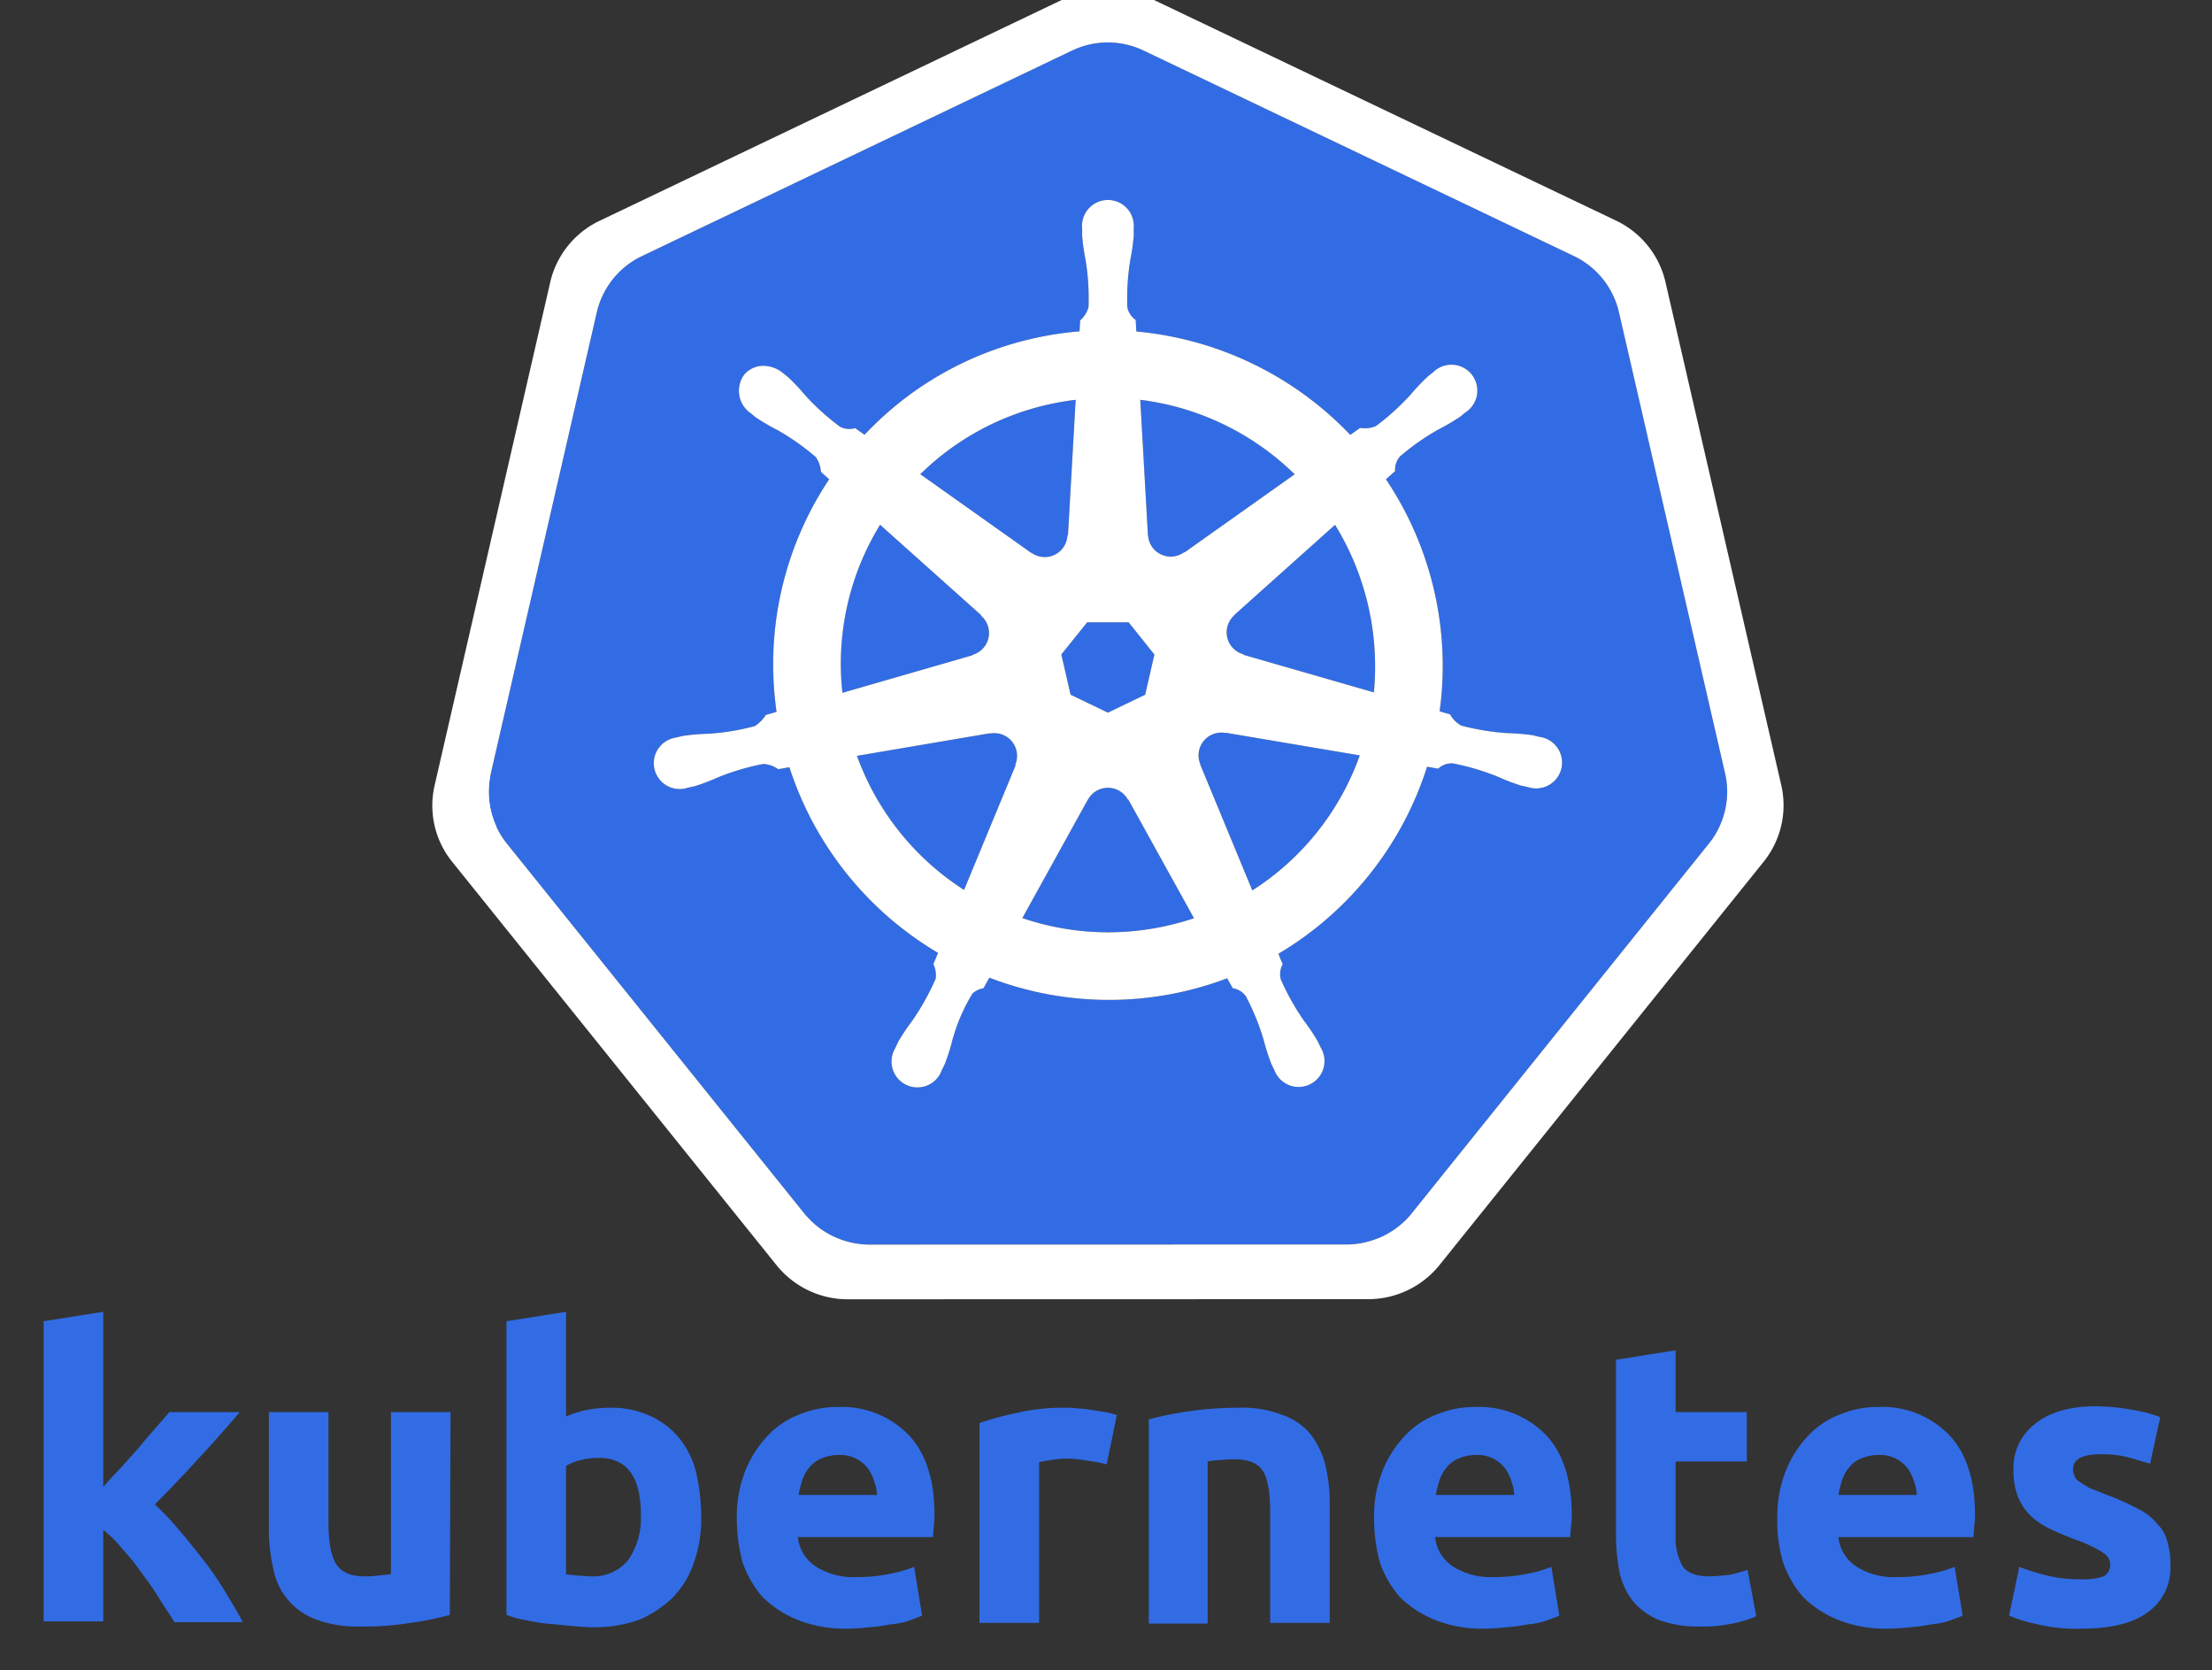 <svg xmlns="http://www.w3.org/2000/svg" role="img" viewBox="0.03 0.03 362.18 273.43"><rect x="0.03" y="0.03" width="362.18" height="273.43" fill="#333333" stroke="none"/><defs><style>.cls-1{fill:#326ce5;}.cls-2{fill:#fff;}</style></defs><title>kubernetes-stacked-all-blue-color</title><g id="its-pronounced"><g id="kyoob-cuttle"><path id="kkkkkkk" class="cls-1" d="M16.811,243.557c.952-1.07,1.904-2.141,2.974-3.212q1.493-1.66,2.975-3.33c.951-1.191,1.903-2.262,2.737-3.214s1.665-1.903,2.26-2.617h11.54c-2.26,2.617-4.522,5.235-6.781,7.614q-3.213,3.57-7.138,7.495a48.054,48.054,0,0,1,4.045,4.284c1.427,1.665,2.736,3.33,4.045,4.995a50.809,50.809,0,0,1,3.568,5.236c1.07,1.784,2.024,3.33,2.737,4.759H28.59c-.715-1.19-1.547-2.38-2.38-3.69a43.318,43.318,0,0,0-2.856-4.162,34.211,34.211,0,0,0-3.211-4.045,20.442,20.442,0,0,0-3.213-3.213v14.99H7.175v-49.134l9.755-1.547v28.791"/><path id="uuuuuuu" class="cls-1" d="M73.679,264.377a46.297,46.297,0,0,1-6.424,1.309,45.987,45.987,0,0,1-8.21.594,19.17,19.17,0,0,1-7.375-1.189,10.928,10.928,0,0,1-6.9-8.328,27.977,27.977,0,0,1-.715-6.425v-19.154h9.757v17.965c0,3.093.357,5.354,1.19,6.782s2.378,2.141,4.639,2.141a15.17,15.17,0,0,0,2.26-.119c.833-.119,1.429-.119,2.142-.238v-26.53h9.755l-.119,33.192"/><path id="bbbbbbb" class="cls-1" d="M104.97,248.078c0-6.305-2.262-9.398-6.902-9.398a12.705,12.705,0,0,0-2.974.356,8.99,8.99,0,0,0-2.379.952v17.727c.475.119,1.07.119,1.784.238.714,0,1.546.12,2.38.12a7.366,7.366,0,0,0,6.068-2.738,12.2,12.2,0,0,0,2.022-7.257m9.874.238a21.543,21.543,0,0,1-1.19,7.496,15.313,15.313,0,0,1-3.45,5.71,18.297,18.297,0,0,1-5.591,3.688,21.774,21.774,0,0,1-7.615,1.19c-1.189,0-2.379-.12-3.688-.238s-2.497-.238-3.806-.358c-1.19-.118-2.38-.356-3.57-.595a15.037,15.037,0,0,1-2.974-.832v-48.066l9.756-1.546v17.132a16.617,16.617,0,0,1,3.45-1.07,19.69,19.69,0,0,1,3.807-.357,15.074,15.074,0,0,1,6.424,1.308,12.884,12.884,0,0,1,4.76,3.57,14.348,14.348,0,0,1,2.855,5.71,33.785,33.785,0,0,1,.832,7.257"/><path id="eeeeeee0" class="cls-1" d="M120.674,248.673a20.303,20.303,0,0,1,1.427-7.97,18.206,18.206,0,0,1,3.689-5.712,13.866,13.866,0,0,1,5.233-3.45,15.9,15.9,0,0,1,6.187-1.19,15.227,15.227,0,0,1,11.54,4.521c2.855,2.974,4.282,7.378,4.282,13.087a10.887,10.887,0,0,1-.118,1.904c0,.595-.119,1.189-.119,1.784h-22.13a6.522,6.522,0,0,0,2.856,4.759,11.32,11.32,0,0,0,6.662,1.784,25.213,25.213,0,0,0,5.235-.475,21.341,21.341,0,0,0,4.283-1.19l1.308,7.97c-.476.239-1.19.477-2.14.833a11.994,11.994,0,0,1-2.976.596,26.855,26.855,0,0,1-3.45.475c-1.19.12-2.497.238-3.688.238a20.919,20.919,0,0,1-8.09-1.427,17.517,17.517,0,0,1-5.71-3.688,17.172,17.172,0,0,1-3.33-5.71,27.944,27.944,0,0,1-.954-7.139m22.962-3.807a7.692,7.692,0,0,0-.476-2.38,7.232,7.232,0,0,0-1.07-2.141,5.684,5.684,0,0,0-4.76-2.142,7.188,7.188,0,0,0-2.855.595,4.732,4.732,0,0,0-1.903,1.428,6.24,6.24,0,0,0-1.19,2.142,17.397,17.397,0,0,0-.595,2.38h12.85"/><path id="rrrrrrr" class="cls-1" d="M181.23,239.751a17.876,17.876,0,0,0-3.094-.596,19.689,19.689,0,0,0-3.807-.357,20.974,20.974,0,0,0-2.26.238,18.687,18.687,0,0,0-1.904.357v26.293h-9.756v-32.717a50.606,50.606,0,0,1,6.186-1.666,33.468,33.468,0,0,1,7.971-.832,11.58,11.58,0,0,1,1.904.118,16.256,16.256,0,0,1,2.26.238c.715.12,1.428.238,2.261.357.713.12,1.428.358,1.903.476l-1.665,8.09"/><path id="nnnnnnn" class="cls-1" d="M188.13,232.374a57.524,57.524,0,0,1,14.633-1.903,18.147,18.147,0,0,1,7.257,1.189,10.191,10.191,0,0,1,4.64,3.212,13.897,13.897,0,0,1,2.38,4.997,26.539,26.539,0,0,1,.713,6.424v19.393h-9.756v-18.201c0-3.094-.356-5.354-1.19-6.663s-2.379-1.904-4.64-1.904a15.171,15.171,0,0,0-2.26.12,11.787,11.787,0,0,0-2.14.237v26.531h-9.638v-33.43"/><path id="eeeeeee1" class="cls-1" d="M225.01,248.673a20.301,20.301,0,0,1,1.427-7.97,18.206,18.206,0,0,1,3.69-5.712,13.866,13.866,0,0,1,5.234-3.45,15.9,15.9,0,0,1,6.187-1.19,15.227,15.227,0,0,1,11.54,4.521c2.854,2.974,4.282,7.378,4.282,13.087a10.885,10.885,0,0,1-.119,1.904c0,.595-.12,1.189-.12,1.784H235.004a6.522,6.522,0,0,0,2.856,4.759,11.32,11.32,0,0,0,6.66,1.784,25.213,25.213,0,0,0,5.237-.475,21.34,21.34,0,0,0,4.282-1.19l1.309,7.97c-.476.239-1.19.477-2.142.833a11.992,11.992,0,0,1-2.974.596,26.86,26.86,0,0,1-3.45.475c-1.19.12-2.499.238-3.688.238a20.919,20.919,0,0,1-8.09-1.427,17.516,17.516,0,0,1-5.71-3.688,17.172,17.172,0,0,1-3.332-5.71,27.938,27.938,0,0,1-.952-7.139m22.961-3.807a7.693,7.693,0,0,0-.475-2.38,7.233,7.233,0,0,0-1.071-2.141,5.684,5.684,0,0,0-4.76-2.142,7.188,7.188,0,0,0-2.855.595,4.732,4.732,0,0,0-1.903,1.428,6.24,6.24,0,0,0-1.19,2.142,17.388,17.388,0,0,0-.594,2.38h12.848"/><path id="ttttttt" class="cls-1" d="M264.627,222.618l9.756-1.546v10.112h11.66v8.09h-11.66v12.135a9.566,9.566,0,0,0,1.07,4.878c.715,1.19,2.261,1.785,4.403,1.785a29.169,29.169,0,0,0,3.212-.238,19.344,19.344,0,0,0,3.093-.833l1.427,7.614a18.948,18.948,0,0,1-3.926,1.19,22.872,22.872,0,0,1-5.354.475,18.18,18.18,0,0,1-6.66-1.07,11.01,11.01,0,0,1-4.165-2.975,11.804,11.804,0,0,1-2.261-4.758,30.834,30.834,0,0,1-.594-6.068v-28.791"/><path id="eeeeeee2" class="cls-1" d="M291.039,248.673a20.3,20.3,0,0,1,1.428-7.97,18.206,18.206,0,0,1,3.688-5.712,13.866,13.866,0,0,1,5.234-3.45,15.9,15.9,0,0,1,6.187-1.19,15.227,15.227,0,0,1,11.54,4.521c2.856,2.974,4.283,7.378,4.283,13.087a10.886,10.886,0,0,1-.12,1.904c0,.595-.119,1.189-.119,1.784H301.032a6.522,6.522,0,0,0,2.856,4.759,11.32,11.32,0,0,0,6.661,1.784,25.214,25.214,0,0,0,5.236-.475,21.34,21.34,0,0,0,4.282-1.19l1.31,7.97c-.476.239-1.19.477-2.143.833a11.992,11.992,0,0,1-2.974.596,26.855,26.855,0,0,1-3.45.475c-1.19.12-2.497.238-3.688.238a20.92,20.92,0,0,1-8.09-1.427,17.516,17.516,0,0,1-5.71-3.688,17.172,17.172,0,0,1-3.33-5.71,23.525,23.525,0,0,1-.953-7.139m22.843-3.807a7.692,7.692,0,0,0-.477-2.38,7.232,7.232,0,0,0-1.07-2.141,5.684,5.684,0,0,0-4.759-2.142,7.188,7.188,0,0,0-2.856.595,4.732,4.732,0,0,0-1.904,1.428,6.24,6.24,0,0,0-1.188,2.142,17.393,17.393,0,0,0-.596,2.38h12.85"/><path id="sssssss" class="cls-1" d="M340.65,258.547a9.776,9.776,0,0,0,3.807-.475,2.084,2.084,0,0,0,1.07-2.023c0-.833-.475-1.427-1.427-2.022a22.567,22.567,0,0,0-4.403-2.023c-1.546-.595-2.974-1.19-4.162-1.785a11.893,11.893,0,0,1-3.095-2.141,9.304,9.304,0,0,1-2.022-3.094,11.526,11.526,0,0,1-.714-4.282,9.052,9.052,0,0,1,3.569-7.614c2.38-1.904,5.711-2.856,9.875-2.856a33.841,33.841,0,0,1,6.068.595,21.996,21.996,0,0,1,4.52,1.191l-1.665,7.614c-1.19-.358-2.38-.715-3.69-1.071a16.645,16.645,0,0,0-4.4-.477c-3.094,0-4.522.833-4.522,2.498a3.474,3.474,0,0,0,.238,1.072,1.998,1.998,0,0,0,.833.952c.357.238.952.594,1.547.951.714.357,1.546.595,2.617,1.071a39.243,39.243,0,0,1,5.354,2.379,8.882,8.882,0,0,1,3.213,2.499,6.214,6.214,0,0,1,1.665,2.974,12.346,12.346,0,0,1,.476,3.807,8.868,8.868,0,0,1-3.808,7.734c-2.498,1.784-6.067,2.616-10.826,2.616a27.502,27.502,0,0,1-7.613-.832,21.718,21.718,0,0,1-4.164-1.31l1.665-7.97a36.361,36.361,0,0,0,5.116,1.546,21.894,21.894,0,0,0,4.877.476"/></g></g><path class="cls-2" d="M76.493,126.963H87.112v8.432H76.492Z"/><path class="cls-1" d="M200.658,120.018a3.59,3.59,0,0,0-.855-.065,3.685,3.685,0,0,0-1.425.37,3.725,3.725,0,0,0-1.803,4.825l-.026.037,8.528,20.603a43.53,43.53,0,0,0,17.595-22.102l-21.976-3.714Zm-34.194,2.92a3.72,3.72,0,0,0-3.568-2.894,3.656,3.656,0,0,0-.733.065l-.037-.045-21.785,3.698a43.695,43.695,0,0,0,17.54,21.946l8.442-20.399-.066-.08a3.683,3.683,0,0,0,.207-2.291Zm18.245,8a3.718,3.718,0,0,0-6.557.008h-.018l-10.713,19.372a43.637,43.637,0,0,0,23.815,1.225q2.197-.5,4.292-1.199l-10.738-19.407Zm33.914-45-16.483,14.753.009.047a3.725,3.725,0,0,0,1.46,6.395l.02.089,21.35,6.15a44.278,44.278,0,0,0-6.356-27.432ZM188,87.591a3.725,3.725,0,0,0,5.913,2.84l.065.028,18.036-12.789a43.85,43.85,0,0,0-25.287-12.19l1.253,22.105Zm-19.1,2.922a3.72,3.72,0,0,0,5.904-2.85l.092-.044,1.253-22.139a44.679,44.679,0,0,0-4.501.775,43.467,43.467,0,0,0-20.937,11.409l18.154,12.869Zm-9.678,16.728a3.72,3.72,0,0,0,1.462-6.396l.018-.087-16.574-14.825a43.454,43.454,0,0,0-6.168,27.511l21.245-6.13Zm16.098,6.512,6.114,2.94,6.096-2.933,1.514-6.582-4.219-5.276h-6.79l-4.231,5.268Z"/><path class="cls-1" d="M282.508,126.719l-17.422-75.675a13.602,13.602,0,0,0-7.293-9.073l-70.521-33.67a13.589,13.589,0,0,0-11.705,0L105.06,41.989a13.598,13.598,0,0,0-7.295,9.072l-17.394,75.673a13.315,13.315,0,0,0-.004,5.81,13.506,13.506,0,0,0,.491,1.718,13.101,13.101,0,0,0,1.343,2.726c.239.365.491.72.765,1.064l48.804,60.678c.213.264.448.505.681.75a13.424,13.424,0,0,0,2.574,2.133,13.924,13.924,0,0,0,3.857,1.677,13.298,13.298,0,0,0,3.43.473h.759l77.504-.018a12.998,12.998,0,0,0,1.41-.083,13.47,13.47,0,0,0,1.989-.378,13.871,13.871,0,0,0,1.381-.442c.353-.135.705-.27,1.045-.433a13.942,13.942,0,0,0,1.479-.822,13.304,13.304,0,0,0,3.237-2.865l1.488-1.85,47.299-58.84a13.185,13.185,0,0,0,2.108-3.785,13.674,13.674,0,0,0,.5-1.724,13.282,13.282,0,0,0-.004-5.809Zm-73.147,29.432a14.516,14.516,0,0,0,.703,1.703,3.314,3.314,0,0,0-.327,2.49,39.372,39.372,0,0,0,3.742,6.7,35.062,35.062,0,0,1,2.263,3.364c.17.315.392.803.553,1.136a4.24,4.24,0,1,1-7.63,3.607c-.161-.33-.385-.77-.522-1.082a35.275,35.275,0,0,1-1.225-3.868,39.305,39.305,0,0,0-2.896-7.097,3.335,3.335,0,0,0-2.154-1.307c-.135-.233-.635-1.149-.903-1.623a54.617,54.617,0,0,1-38.948-.1l-.955,1.731a3.429,3.429,0,0,0-1.819.886,29.518,29.518,0,0,0-3.268,7.582,34.897,34.897,0,0,1-1.218,3.868c-.135.31-.361.744-.522,1.073v.009l-.007.008a4.238,4.238,0,1,1-7.619-3.616c.159-.335.372-.82.54-1.135a35.175,35.175,0,0,1,2.262-3.373,41.228,41.228,0,0,0,3.82-6.866,4.188,4.188,0,0,0-.376-2.387l.768-1.84a54.922,54.922,0,0,1-24.338-30.387l-1.839.313a4.68,4.68,0,0,0-2.428-.855,39.525,39.525,0,0,0-7.356,2.165,35.587,35.587,0,0,1-3.787,1.45c-.305.084-.745.168-1.093.244-.028.01-.052.022-.08.029a.602.602,0,0,1-.065.006,4.236,4.236,0,1,1-1.874-8.224l.061-.015.037-.01c.353-.083.805-.2,1.127-.262a35.268,35.268,0,0,1,4.05-.326,39.391,39.391,0,0,0,7.564-1.242,5.835,5.835,0,0,0,1.814-1.83l1.767-.516a54.613,54.613,0,0,1,8.613-38.073l-1.353-1.206a4.688,4.688,0,0,0-.848-2.436,39.366,39.366,0,0,0-6.277-4.41,35.251,35.251,0,0,1-3.499-2.046c-.256-.191-.596-.478-.874-.704l-.063-.044a4.473,4.473,0,0,1-1.038-6.222,4.066,4.066,0,0,1,3.363-1.488,5.03,5.03,0,0,1,2.942,1.11c.287.225.68.526.935.745a35.255,35.255,0,0,1,2.78,2.95,39.383,39.383,0,0,0,5.69,5.142,3.333,3.333,0,0,0,2.507.243q.754.55,1.522,1.082a54.289,54.289,0,0,1,27.577-15.754,55.052,55.052,0,0,1,7.63-1.173l.1-1.784a4.601,4.601,0,0,0,1.37-2.184,39.476,39.476,0,0,0-.47-7.654,35.466,35.466,0,0,1-.576-4.014c-.011-.307.006-.731.01-1.081,0-.04-.01-.079-.01-.118a4.242,4.242,0,1,1,8.441-.004c0,.37.022.861.009,1.2a35.109,35.109,0,0,1-.579,4.013,39.533,39.533,0,0,0-.478,7.656,3.344,3.344,0,0,0,1.379,2.11c.015.305.065,1.323.102,1.884a55.309,55.309,0,0,1,35.032,16.927l1.606-1.147a4.69,4.69,0,0,0,2.56-.278,39.529,39.529,0,0,0,5.69-5.148,35.001,35.001,0,0,1,2.787-2.95c.259-.222.65-.52.936-.746a4.242,4.242,0,1,1,5.258,6.598c-.283.229-.657.548-.929.75a35.096,35.096,0,0,1-3.507,2.046,39.496,39.496,0,0,0-6.277,4.41,3.337,3.337,0,0,0-.792,2.39c-.235.216-1.06.947-1.497,1.343a54.837,54.837,0,0,1,8.792,37.983l1.704.496a4.745,4.745,0,0,0,1.82,1.831,39.464,39.464,0,0,0,7.568,1.245,35.64,35.64,0,0,1,4.046.324c.355.065.868.207,1.23.29a4.236,4.236,0,1,1-1.878,8.223l-.061-.008c-.028-.007-.054-.022-.083-.029-.348-.076-.785-.152-1.09-.232a35.139,35.139,0,0,1-3.785-1.462,39.477,39.477,0,0,0-7.363-2.165,3.337,3.337,0,0,0-2.362.877q-.9-.171-1.804-.316a54.92,54.92,0,0,1-24.328,30.605Z"/><path class="cls-2" d="M291.707,128.66,272.7,46.099a14.838,14.838,0,0,0-7.958-9.9L187.807-.531a14.825,14.825,0,0,0-12.771,0L98.108,36.221a14.838,14.838,0,0,0-7.961,9.895l-18.974,82.565a14.668,14.668,0,0,0,1.995,11.185c.261.4.538.788.838,1.162l53.246,66.205a14.98,14.98,0,0,0,11.499,5.487l85.387-.02a14.986,14.986,0,0,0,11.5-5.48l53.227-66.211a14.72,14.72,0,0,0,2.842-12.347Zm-9.197,3.866a13.675,13.675,0,0,1-.498,1.723,13.184,13.184,0,0,1-2.11,3.785l-47.299,58.838-1.486,1.852a13.305,13.305,0,0,1-3.24,2.865,13.943,13.943,0,0,1-1.474.822q-.513.237-1.045.431a13.864,13.864,0,0,1-1.383.444,13.473,13.473,0,0,1-1.989.379,12.988,12.988,0,0,1-1.41.082l-77.504.018h-.76a13.298,13.298,0,0,1-3.429-.472,13.924,13.924,0,0,1-3.855-1.678,13.423,13.423,0,0,1-2.576-2.132c-.233-.246-.468-.487-.68-.75l-48.805-60.679q-.408-.514-.765-1.066a13.102,13.102,0,0,1-1.343-2.726,13.506,13.506,0,0,1-.491-1.719,13.315,13.315,0,0,1,.004-5.809l17.394-75.675a13.598,13.598,0,0,1,7.295-9.07l70.508-33.686a13.59,13.59,0,0,1,11.705,0l70.519,33.67a13.602,13.602,0,0,1,7.293,9.073l17.422,75.675a13.282,13.282,0,0,1,.002,5.807Z"/><path class="cls-2" d="M252.114,120.658c-.36-.083-.874-.225-1.227-.29a35.633,35.633,0,0,0-4.046-.326,39.464,39.464,0,0,1-7.57-1.242,4.745,4.745,0,0,1-1.82-1.832l-1.704-.496a54.837,54.837,0,0,0-8.79-37.983c.436-.396,1.262-1.127,1.495-1.342a3.338,3.338,0,0,1,.792-2.39,39.495,39.495,0,0,1,6.277-4.41,35.097,35.097,0,0,0,3.507-2.046c.272-.202.644-.522.929-.75a4.242,4.242,0,1,0-5.256-6.6c-.288.227-.68.525-.936.747a35.007,35.007,0,0,0-2.789,2.95,39.533,39.533,0,0,1-5.69,5.148,4.69,4.69,0,0,1-2.56.278l-1.606,1.147a55.309,55.309,0,0,0-35.032-16.927c-.039-.561-.087-1.577-.102-1.884a3.344,3.344,0,0,1-1.377-2.11,39.533,39.533,0,0,1,.478-7.656,35.112,35.112,0,0,0,.575-4.012c.013-.34-.007-.834-.007-1.201a4.242,4.242,0,1,0-8.441.004c0,.04.009.078.01.118-.004.35-.021.774-.01,1.08a35.474,35.474,0,0,0,.576,4.015,39.476,39.476,0,0,1,.47,7.654,4.601,4.601,0,0,1-1.37,2.182l-.1,1.786a55.055,55.055,0,0,0-7.63,1.173,54.289,54.289,0,0,0-27.574,15.754q-.77-.531-1.526-1.082a3.333,3.333,0,0,1-2.506-.243,39.383,39.383,0,0,1-5.69-5.141,35.255,35.255,0,0,0-2.777-2.95c-.257-.22-.65-.52-.938-.749a5.03,5.03,0,0,0-2.942-1.11,4.066,4.066,0,0,0-3.363,1.489,4.473,4.473,0,0,0,1.038,6.222l.065.046c.276.226.616.515.872.702a35.257,35.257,0,0,0,3.499,2.048,39.367,39.367,0,0,1,6.276,4.412,4.69,4.69,0,0,1,.849,2.434l1.351,1.208a54.613,54.613,0,0,0-8.611,38.073l-1.767.514a5.835,5.835,0,0,1-1.814,1.827,39.389,39.389,0,0,1-7.565,1.247,35.266,35.266,0,0,0-4.049.326c-.324.06-.774.174-1.127.262l-.037.008-.06.018a4.236,4.236,0,1,0,1.875,8.224l.063-.01c.028-.006.052-.02.08-.025.348-.079.786-.163,1.092-.246a35.584,35.584,0,0,0,3.786-1.451,39.527,39.527,0,0,1,7.358-2.165,4.68,4.68,0,0,1,2.426.857l1.84-.315a54.922,54.922,0,0,0,24.34,30.387l-.769,1.84a4.188,4.188,0,0,1,.377,2.387,41.226,41.226,0,0,1-3.82,6.864,35.179,35.179,0,0,0-2.263,3.372c-.168.318-.381.805-.542,1.138a4.238,4.238,0,1,0,7.621,3.616l.007-.008v-.01c.16-.33.387-.763.522-1.072a34.904,34.904,0,0,0,1.218-3.868,29.517,29.517,0,0,1,3.268-7.582,3.43,3.43,0,0,1,1.819-.888l.957-1.73a54.617,54.617,0,0,0,38.946.099c.268.478.768,1.392.9,1.623a3.335,3.335,0,0,1,2.155,1.31,39.306,39.306,0,0,1,2.898,7.096,35.275,35.275,0,0,0,1.225,3.868c.137.312.36.751.522,1.082a4.24,4.24,0,1,0,7.63-3.607c-.161-.333-.383-.82-.55-1.136a35.062,35.062,0,0,0-2.263-3.364,39.374,39.374,0,0,1-3.742-6.7,3.314,3.314,0,0,1,.324-2.49,14.515,14.515,0,0,1-.703-1.703,54.92,54.92,0,0,0,24.328-30.605c.546.087,1.497.253,1.806.316a3.337,3.337,0,0,1,2.36-.877,39.477,39.477,0,0,1,7.36,2.165,35.134,35.134,0,0,0,3.788,1.462c.305.08.74.156,1.09.233.029.008.055.021.083.028l.06.009a4.236,4.236,0,1,0,1.878-8.224Zm-40.1-42.987-18.037,12.787-.063-.029a3.723,3.723,0,0,1-5.913-2.839l-.02-.009-1.253-22.104a43.85,43.85,0,0,1,25.285,12.194Zm-33.978,24.228h6.788l4.22,5.276-1.513,6.581-6.096,2.933-6.114-2.94-1.516-6.583Zm-6.386-35.648a44.679,44.679,0,0,1,4.503-.774l-1.255,22.137-.092.044a3.72,3.72,0,0,1-5.904,2.852l-.035.02-18.154-12.872A43.467,43.467,0,0,1,171.65,66.251Zm-27.52,19.681,16.574,14.823-.018.091a3.72,3.72,0,0,1-1.462,6.394l-.017.072-21.245,6.131a43.454,43.454,0,0,1,6.168-27.51Zm22.191,39.38-8.441,20.396a43.696,43.696,0,0,1-17.536-21.948l21.783-3.699.037.048a3.655,3.655,0,0,1,.73-.065,3.72,3.72,0,0,1,3.364,5.185Zm24.916,26.23a43.637,43.637,0,0,1-23.815-1.224l10.713-19.372h.018a3.725,3.725,0,0,1,6.557-.006h.08l10.74,19.404q-2.091.698-4.293,1.199Zm13.841-5.752-8.528-20.605.026-.037a3.725,3.725,0,0,1,1.803-4.823,3.685,3.685,0,0,1,1.425-.37,3.59,3.59,0,0,1,.855.063l.037-.046,21.977,3.714a43.53,43.53,0,0,1-17.595,22.105Zm19.903-32.419-21.352-6.15-.02-.09a3.725,3.725,0,0,1-1.46-6.396l-.008-.043,16.482-14.751a44.279,44.279,0,0,1,6.357,27.43Z"/></svg>
